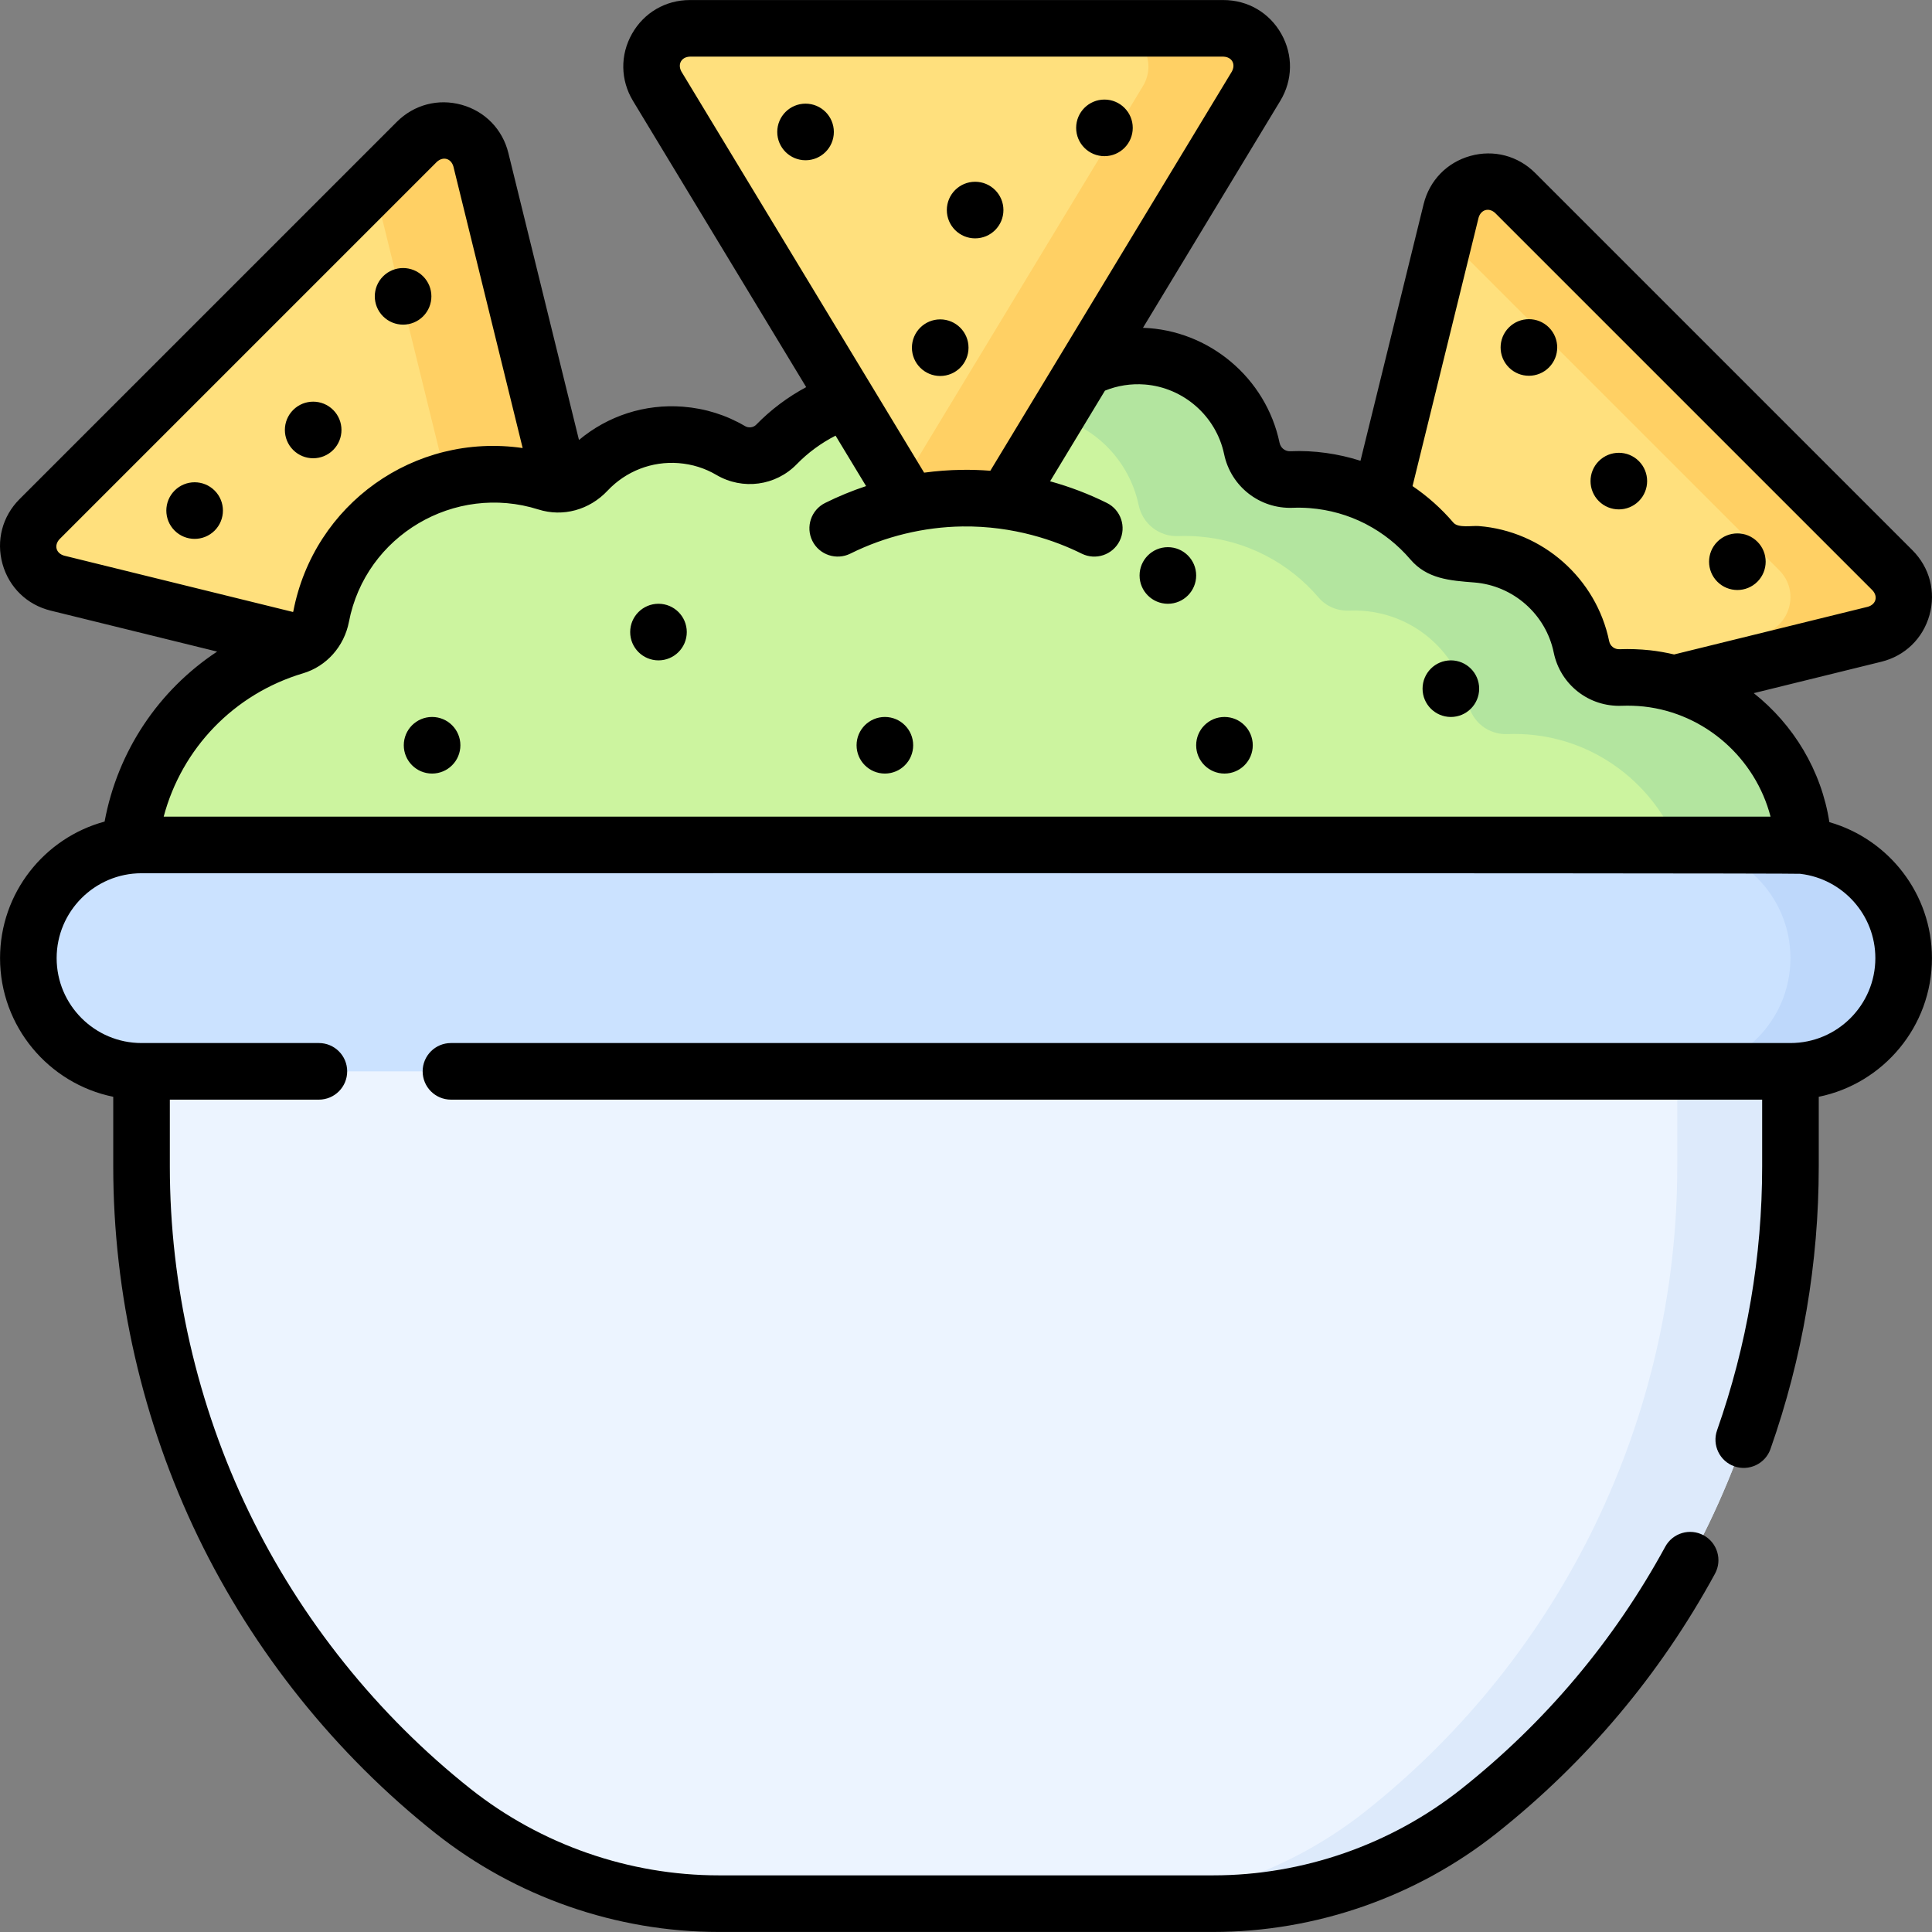 <svg id="Capa_1" enable-background="new 0 0 512.025 512.025" height="512" viewBox="0 0 512.025 512.025" width="512" xmlns="http://www.w3.org/2000/svg"><rect x="0" y="0" width="512.025" height="512.025" fill="#808080" stroke="none"/><g><g><g><path d="m127.438 42.32 32.635 132.631c1.815 7.377-4.852 14.045-12.229 12.229l-132.632-32.634c-7.645-1.881-10.299-11.394-4.732-16.961l99.997-99.997c5.567-5.567 15.08-2.913 16.961 4.732z" fill="#ffe07d"/><path d="m160.073 174.951-32.635-132.631c-1.881-7.645-11.394-10.299-16.961-4.732l-11.399 11.399 30.994 125.965c.68 2.763.169 5.425-1.122 7.581l18.893 4.648c7.377 1.815 14.045-4.852 12.23-12.23z" fill="#ffd064"/></g><g><path d="m384.587 55.871-32.635 132.631c-1.815 7.377 4.852 14.045 12.229 12.229l132.631-32.635c7.645-1.881 10.299-11.394 4.732-16.961l-99.997-99.997c-5.565-5.566-15.078-2.912-16.96 4.733z" fill="#ffe07d"/><path d="m501.545 151.136-99.997-99.997c-5.567-5.567-15.08-2.913-16.961 4.732l-1.64 6.667 88.598 88.598c5.567 5.567 2.913 15.081-4.732 16.961l-113.739 27.986c2.157 3.6 6.493 5.784 11.107 4.649l132.631-32.635c7.647-1.88 10.301-11.394 4.733-16.961z" fill="#ffd064"/></g><path d="m427.773 272.481c26.13 2.033 48.9-17.888 50.153-44.239 1.159-24.378-17.153-45.779-41.431-48.445-2.356-.259-4.688-.336-6.981-.244-5.017.201-9.378-3.198-10.387-8.114-2.682-13.073-13.718-23.45-27.825-24.548-1.248-.097-2.484-.117-3.703-.065-3.087.131-6.11-1.09-8.115-3.44-7.75-9.08-18.967-15.202-31.815-16.202-1.819-.142-3.621-.175-5.401-.107-5.077.194-9.462-3.265-10.502-8.234-2.726-13.015-13.738-23.33-27.8-24.424-11.245-.875-21.547 4.391-27.612 12.975-3.022 4.278-8.914 5.419-13.421 2.748-5.939-3.519-12.754-5.768-20.104-6.339-14.368-1.118-27.716 4.405-37.032 13.983-3.168 3.257-8.218 3.921-12.136 1.618-3.91-2.298-8.39-3.766-13.218-4.142-9.708-.755-18.715 3.065-24.899 9.646-2.719 2.893-6.806 4.166-10.591 2.962-3.341-1.062-6.854-1.763-10.501-2.046-23.922-1.861-44.944 14.678-49.344 37.552-.713 3.705-3.311 6.801-6.929 7.879-23.776 7.086-41.901 28.174-43.942 54.37-2.648 33.991 22.781 63.691 56.797 66.337z" fill="#ccf49f"/><g><path d="m436.495 179.797c-2.357-.258-4.688-.335-6.981-.244-5.017.201-9.378-3.198-10.387-8.113-2.682-13.073-13.718-23.451-27.825-24.548-1.248-.097-2.484-.117-3.703-.065-3.087.131-6.11-1.09-8.115-3.439-7.75-9.08-18.967-15.203-31.815-16.202-1.819-.142-3.621-.175-5.401-.107-5.077.194-9.462-3.265-10.502-8.234-2.726-13.015-13.738-23.33-27.8-24.424-11.245-.875-21.547 4.391-27.612 12.975-.568.804-1.237 1.496-1.979 2.074 13.864 1.262 24.692 11.488 27.39 24.375 1.041 4.969 5.426 8.428 10.502 8.234 1.78-.067 3.582-.034 5.401.107 12.848 1 24.064 7.122 31.815 16.202 2.005 2.349 5.028 3.571 8.115 3.439 1.22-.052 2.455-.032 3.703.065 14.107 1.097 25.144 11.475 27.825 24.548 1.008 4.915 5.369 8.314 10.387 8.113 2.294-.092 4.625-.015 6.981.244 24.277 2.666 42.589 24.067 41.43 48.445-.538 11.319-5.054 21.445-12.094 29.161 22.593-2.137 40.972-20.563 42.094-44.161 1.161-24.377-17.152-45.779-41.429-48.445z" fill="#b3e59f"/></g><g><path d="m391.949 479.982c-20.034 15.886-44.85 24.531-70.418 24.531h-131.037c-25.568 0-50.384-8.645-70.418-24.531-52.157-41.358-82.564-104.276-82.564-170.84v-40.212h437v40.212c.001 66.564-30.406 129.482-82.563 170.84z" fill="#ecf4ff"/><path d="m444.513 268.93v40.212c0 66.564-30.407 129.482-82.564 170.84-20.034 15.886-44.85 24.531-70.418 24.531h30c25.568 0 50.384-8.646 70.418-24.531 52.157-41.357 82.564-104.275 82.564-170.84v-40.212z" fill="#ddeafb"/><path d="m37.513 223.93h437c16.569 0 30 13.431 30 30 0 16.569-13.431 30-30 30h-437c-16.569 0-30-13.431-30-30 0-16.569 13.431-30 30-30z" fill="#cbe2ff"/><path d="m474.513 223.93h-30c16.569 0 30 13.432 30 30 0 16.568-13.431 30-30 30h30c16.569 0 30-13.432 30-30 0-16.569-13.432-30-30-30z" fill="#bed8fb"/></g><g><path d="m244.883 139.713-70.708-116.861c-4.076-6.736.774-15.339 8.647-15.339h141.417c7.873 0 12.723 8.604 8.647 15.339l-70.708 116.861c-2.019-.62-4.916-1.272-8.437-1.298-3.725-.027-6.778.659-8.858 1.298z" fill="#ffe07d"/><path d="m324.239 7.513h-30c7.873 0 12.723 8.604 8.647 15.339l-64.356 106.362 6.353 10.499c2.08-.639 5.133-1.325 8.858-1.298 3.521.025 6.418.678 8.437 1.298l70.708-116.861c4.076-6.736-.774-15.339-8.647-15.339z" fill="#ffd064"/></g></g><path d="m465.747 154.17c2.929-2.929 2.929-7.678 0-10.607s-7.678-2.929-10.607 0-2.929 7.678 0 10.607 7.678 2.929 10.607 0zm-31.416-21.365c2.929-2.929 2.929-7.678 0-10.607s-7.678-2.929-10.607 0-2.929 7.678 0 10.607 7.678 2.929 10.607 0zm-220.841-105.334c-4.142 0-7.5 3.358-7.5 7.5s3.358 7.5 7.5 7.5 7.5-3.358 7.5-7.5-3.357-7.5-7.5-7.5zm-101.357 56.369c2.929-2.929 2.929-7.678 0-10.606-2.929-2.929-7.678-2.929-10.607 0s-2.929 7.678 0 10.606c2.929 2.929 7.678 2.929 10.607 0zm298.367 13.551c2.929-2.929 2.929-7.678 0-10.606-2.929-2.929-7.678-2.929-10.607 0s-2.929 7.677 0 10.606 7.678 2.929 10.607 0zm-152.068-34.219c4.142 0 7.5-3.358 7.5-7.5s-3.358-7.5-7.5-7.5-7.5 3.358-7.5 7.5 3.358 7.5 7.5 7.5zm34.273-21.784c4.142 0 7.5-3.358 7.5-7.5s-3.358-7.5-7.5-7.5-7.5 3.358-7.5 7.5 3.358 7.5 7.5 7.5zm-36.024 50.756c0-4.142-3.358-7.5-7.5-7.5s-7.5 3.358-7.5 7.5 3.358 7.5 7.5 7.5c4.143 0 7.5-3.358 7.5-7.5zm52.832 52.869c-4.142 0-7.5 3.358-7.5 7.5s3.358 7.5 7.5 7.5 7.5-3.358 7.5-7.5-3.358-7.5-7.5-7.5zm15 45c-4.142 0-7.5 3.358-7.5 7.5s3.358 7.5 7.5 7.5 7.5-3.358 7.5-7.5-3.358-7.5-7.5-7.5zm60-15c-4.142 0-7.5 3.358-7.5 7.5s3.358 7.5 7.5 7.5 7.5-3.358 7.5-7.5-3.358-7.5-7.5-7.5zm100.315 42.871c-2.13-13.694-9.508-25.836-20.043-34.184l33.817-8.324c6.255-1.537 11.023-6.157 12.755-12.358 1.732-6.205.046-12.63-4.511-17.188l-99.99-99.99c-4.556-4.554-10.978-6.241-17.179-4.515-6.204 1.729-10.831 6.494-12.378 12.757l-16.74 68.036c-5.903-1.883-12.306-2.812-18.566-2.529-1.448.065-2.598-.886-2.89-2.28-3.595-17.168-18.696-29.841-36.189-30.434l36.385-60.138c3.337-5.513 3.441-12.153.278-17.765-3.162-5.609-8.895-8.959-15.334-8.959h-141.421c-6.437 0-12.168 3.348-15.332 8.954-3.165 5.608-3.067 12.249.266 17.769l45.905 75.861c-4.88 2.62-9.372 5.979-13.253 9.966-.741.764-2.01.922-2.941.375-5.026-2.956-10.556-4.689-16.446-5.152-10.098-.787-19.92 2.406-27.578 8.822l-18.718-76.084c-1.545-6.255-6.172-11.021-12.376-12.749-6.2-1.728-12.624-.039-17.179 4.515l-99.99 99.99c-4.557 4.558-6.243 10.982-4.512 17.188 1.731 6.202 6.5 10.822 12.753 12.358l44.126 10.861c-15.494 10.228-26.366 26.371-29.824 45.048-15.944 4.317-27.709 18.904-27.709 36.195 0 18.11 12.904 33.261 30 36.745v18.468c0 33.784 7.769 67.718 22.467 98.134 14.699 30.418 36.461 57.592 62.935 78.584 21.282 16.864 47.946 26.152 75.079 26.152h131.039c27.133 0 53.796-9.288 75.081-26.154 23.85-18.915 43.328-42.057 57.895-68.784 1.982-3.637.642-8.192-2.996-10.174-3.636-1.984-8.192-.641-10.174 2.996-13.599 24.949-31.782 46.553-54.043 64.208-18.643 14.772-41.998 22.908-65.763 22.908h-131.041c-23.765 0-47.12-8.136-65.761-22.907-24.711-19.595-45.025-44.961-58.747-73.356-13.721-28.392-20.973-60.069-20.973-91.606v-17.714h39.5c4.143 0 7.5-3.357 7.5-7.5s-3.357-7.5-7.5-7.5h-47c-12.406 0-22.5-10.094-22.5-22.5s10.094-22.5 22.5-22.5c2.351 0 437.44-.106 439.559.149.049.006.096.014.145.019 11.135 1.341 19.796 10.841 19.796 22.332 0 12.406-10.094 22.5-22.5 22.5h-355c-4.143 0-7.5 3.357-7.5 7.5s3.357 7.5 7.5 7.5h347.5v17.713c0 23.876-4.02 47.396-11.946 69.908-1.376 3.907.676 8.189 4.583 9.565 3.812 1.342 8.173-.629 9.565-4.583 8.492-24.117 12.798-49.313 12.798-74.891v-18.468c17.096-3.484 30-18.635 30-36.745.001-17.099-11.508-31.552-27.184-36.045zm-92.964-160.212c.63-2.138 2.744-2.745 4.385-1.226l99.99 99.989c1.533 1.655.941 3.753-1.22 4.375l-51.343 12.638c-2.088-.492-4.218-.874-6.391-1.113-2.703-.286-5.419-.379-8.072-.276-1.333.052-2.476-.82-2.743-2.122-3.412-16.648-17.634-29.199-34.572-30.521-1.79-.14-5.435.591-6.714-.905-3.206-3.753-6.853-6.989-10.827-9.687zm-211.271-38.697c-1.073-1.948-.02-3.879 2.229-3.963h141.421c2.277.097 3.295 2 2.223 3.957l-64.007 105.792c-2.53-.197-5.068-.279-7.603-.24-3.32.046-6.643.301-9.943.746zm-163.59 128.285c-2.15-.617-2.749-2.72-1.217-4.373l99.99-99.99c1.677-1.522 3.757-.92 4.383 1.218l18.36 74.629c-28.754-4.154-55.285 14.885-60.769 43.201-.017.089-.055.164-.079.249zm26.378 69.17c4.791-18.053 18.594-32.518 36.951-37.991 6.195-1.847 10.889-7.115 12.146-13.648 4.397-22.866 28.012-36.789 50.213-29.767 6.48 2.05 13.498.146 18.315-4.972 4.888-5.195 11.758-7.858 18.849-7.312 3.592.283 6.958 1.335 10.012 3.131 6.955 4.083 15.72 2.902 21.3-2.855 2.987-3.067 6.48-5.616 10.277-7.557l8.088 13.366c-3.72 1.236-7.353 2.729-10.857 4.472-3.709 1.844-5.221 6.345-3.377 10.055 1.865 3.753 6.411 5.188 10.055 3.377 9.199-4.573 19.474-7.064 29.711-7.206 13.714-.177 24.787 3.815 31.612 7.207 3.711 1.843 8.212.33 10.055-3.379s.33-8.211-3.379-10.055c-4.818-2.394-9.868-4.311-15.048-5.741l14.536-24.025c3.326-1.343 6.935-1.906 10.546-1.627 10.278.796 18.93 8.395 21.038 18.479 1.789 8.553 9.437 14.518 18.146 14.198 1.505-.061 3.03-.031 4.522.083 5.236.408 10.234 1.833 14.776 4.159.103.062.214.115.32.173 4.362 2.286 8.296 5.404 11.597 9.266 4.408 5.159 10.424 5.604 16.936 6.111 10.32.805 18.979 8.444 21.057 18.583 1.751 8.513 9.346 14.434 18.03 14.094 1.928-.074 3.91-.007 5.866.201 16.283 1.791 29.572 13.775 33.564 29.182h-425.857zm44.921-97.176c2.929-2.929 2.929-7.678 0-10.606-2.929-2.929-7.678-2.929-10.607 0s-2.929 7.678 0 10.606 7.678 2.928 10.607 0zm26.211 70.759c-4.142 0-7.5 3.358-7.5 7.5s3.358 7.5 7.5 7.5 7.5-3.358 7.5-7.5-3.358-7.5-7.5-7.5zm-68.235-60c-2.929 2.929-2.929 7.678 0 10.606s7.678 2.929 10.607 0 2.929-7.678 0-10.606c-2.929-2.93-7.678-2.93-10.607 0zm128.235 30c-4.142 0-7.5 3.358-7.5 7.5s3.358 7.5 7.5 7.5 7.5-3.358 7.5-7.5-3.358-7.5-7.5-7.5zm60 30c-4.142 0-7.5 3.358-7.5 7.5s3.358 7.5 7.5 7.5 7.5-3.358 7.5-7.5-3.358-7.5-7.5-7.5z"/></g></svg>